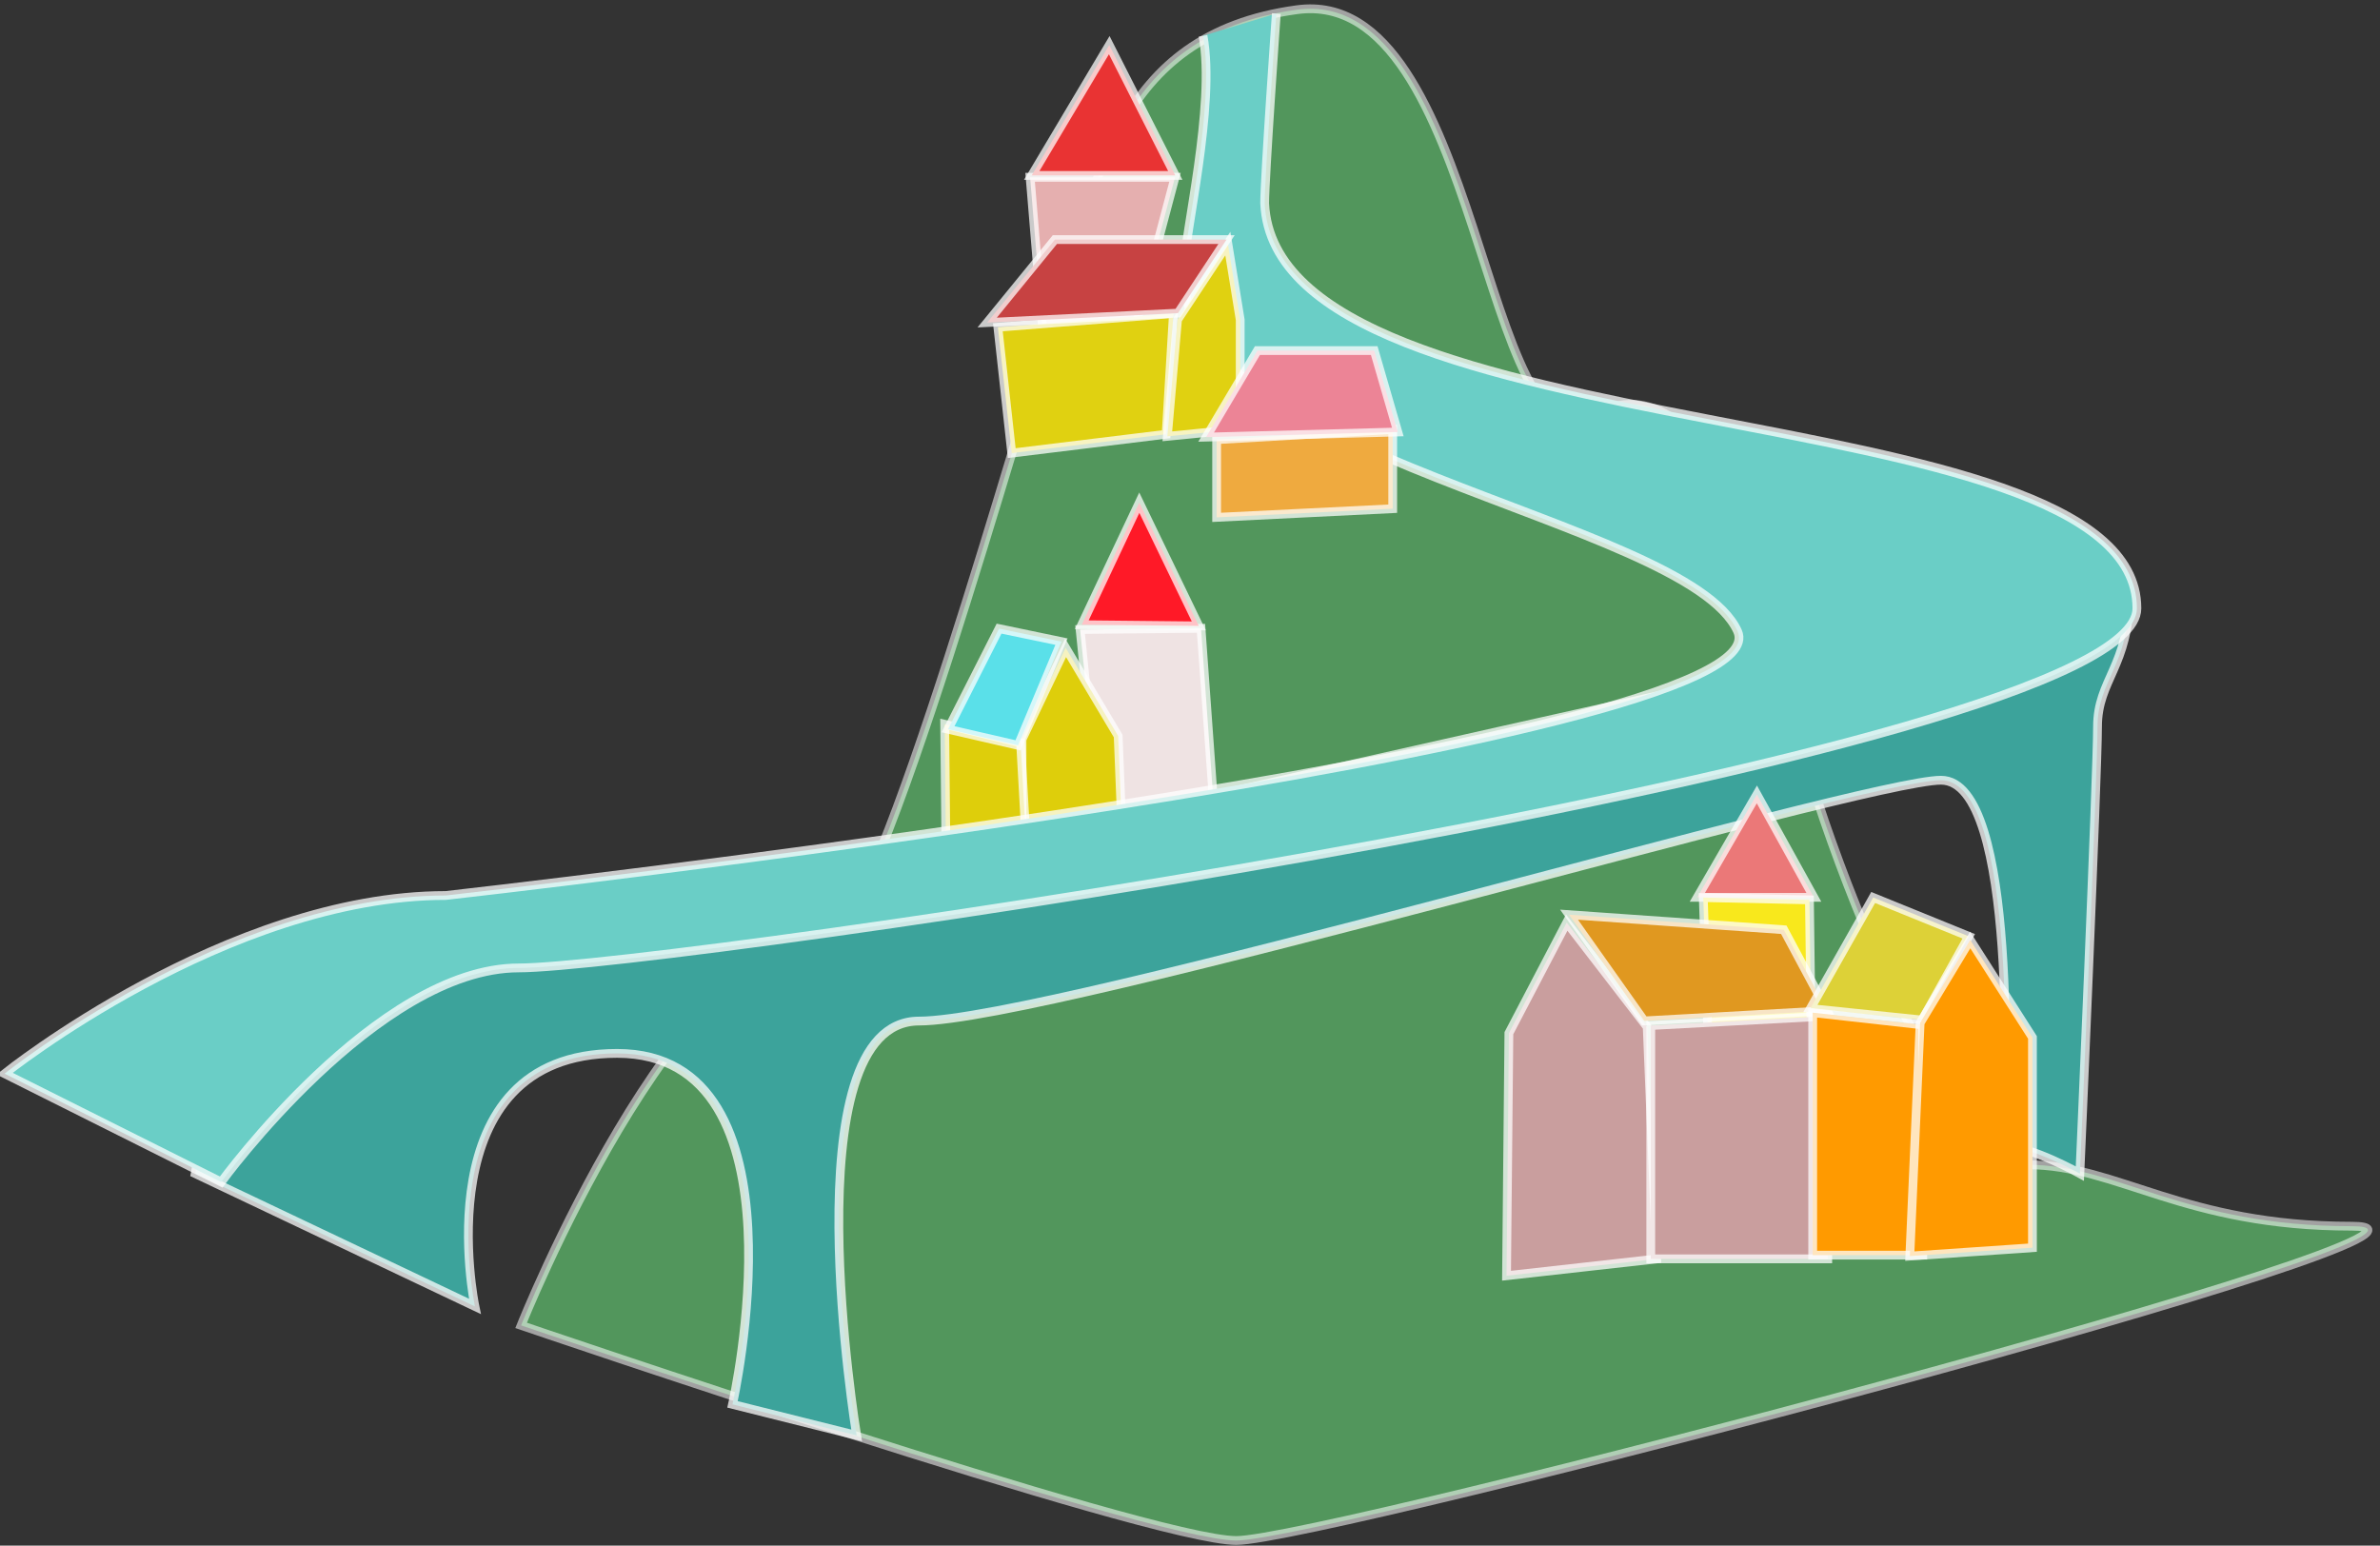 <?xml version="1.0" encoding="UTF-8" standalone="no"?>
<svg width="271px" height="176px" viewBox="0 0 271 176" version="1.1" xmlns="http://www.w3.org/2000/svg" xmlns:xlink="http://www.w3.org/1999/xlink" xmlns:sketch="http://www.bohemiancoding.com/sketch/ns">
    <rect x="0" y="0" width="271" height="176" fill="#333333" stroke="none"/>
    <!-- Generator: Sketch 3.1 (8751) - http://www.bohemiancoding.com/sketch -->
    <title>village</title>
    <desc>Created with Sketch.</desc>
    <defs></defs>
    <g id="Page-1" stroke="none" stroke-width="1" fill="none" fill-rule="evenodd" sketch:type="MSPage">
        <g id="village" sketch:type="MSLayerGroup" transform="translate(1, 1)" stroke="#FFFFFF">
            <path d="M58.337,149.92 C58.337,149.92 76.101,105.38 93.544,105.38 C98.829,105.38 115.745,44.592 119.097,34.662 C123.905,20.416 125.616,2.975 146.671,0.106 C167.726,-2.764 167.823,53.743 180.443,46.296 C193.064,38.849 202.456,66.601 202.456,75.585 C202.456,84.569 219.701,131.634 229.891,131.634 C240.081,131.634 247.625,138.626 266.79,138.626 C285.954,138.626 149.504,174.416 139.779,174.416 C130.055,174.416 58.337,149.92 58.337,149.92 Z" id="rocher-2" stroke-opacity="0.543" fill="#52965C" sketch:type="MSShapeGroup"></path>
            <g id="village-2" transform="translate(0, 0.715)" stroke-opacity="0.74" sketch:type="MSShapeGroup">
                <g id="houses2" transform="translate(107, 56)">
                    <path d="M17.075,34.576 L30.18,33.614 L28.755,13.83 L14.985,13.968 L17.075,34.576 Z" id="Path-1339" fill="#EFE3E3"></path>
                    <path d="M15.175,13.42 L21.727,-0.475 L28.502,13.556 L15.175,13.42 Z" id="Path-1340" fill="#FF1927"></path>
                    <path d="M13.339,16.049 C13.339,16.049 8.37,26.486 8.37,26.486 C8.37,26.486 8.37,40.739 8.37,40.739 L19.891,40.316 L19.322,26.095 L13.339,16.049 Z" id="Path-1336" fill="#DECE0B"></path>
                    <path d="M9.002,41 L-0.272,40.771 L-0.431,24.758 L8.21,26.846 L9.002,41 Z" id="Path-1337" fill="#DECE0B"></path>
                    <path d="M12.865,15.346 L7.925,27.158 L-0.052,25.322 L5.758,13.866 L12.865,15.346 Z" id="Path-1338" fill="#5AE0E9"></path>
                </g>
                <g id="bridge">
                    <path d="M53.077,147.045 C53.077,147.045 47.061,118.233 69.267,118.233 C91.474,118.233 82.407,158.199 82.407,158.199 L96.541,161.738 C96.541,161.738 88.777,114.553 103.638,114.553 C118.499,114.553 211.142,87.128 220.011,87.128 C228.879,87.128 227.254,123.824 227.254,128.799 C230.267,128.799 235.824,131.919 235.824,131.919 C235.824,131.919 237.836,86.327 237.836,81.013 C237.836,75.7 241.454,74.124 241.454,66.115 C235.454,66.115 24.512,114.553 24.512,114.553 L21.227,131.919 L53.077,147.045 Z" id="Path-1323" fill="#3CA39B"></path>
                    <path d="M144.329,-0.173 C144.329,-0.173 143.002,18.501 143.002,21.435 C144.329,50.404 242.32,42.434 242.32,67.558 C242.32,84.337 74.218,108.502 58.073,108.502 C41.928,108.502 24.187,132.885 24.187,132.885 L-0.477,120.54 C-0.477,120.54 24.877,100.254 49.763,100.254 C49.763,100.254 202.729,83.112 196.848,70.16 C190.967,57.207 132.301,50.267 133.82,28.85 C133.82,25.151 137.454,10.317 135.982,2.363" id="Path-1322" fill="#6ACEC6"></path>
                </g>
                <g id="houses1" transform="translate(111, 3)">
                    <path d="M7.011,36.223 L5.294,15.473 L21.793,15.473 L16.287,36.223 L7.011,36.223 Z" id="Path-1324" fill="#E5AFAF"></path>
                    <path d="M14.305,0.424 L5.475,15.26 L21.824,15.26 L14.305,0.424 Z" id="Path-1325" fill="#E93333"></path>
                    <path d="M1.623,32.549 L3.203,46.879 L20.785,44.731 L21.614,30.985 L1.623,32.549 Z" id="Path-1326" fill="#E0D111"></path>
                    <path d="M20.921,44.968 L29.216,44.148 L29.216,31.701 L27.807,23.024 L22.078,31.701 L20.921,44.968 Z" id="Path-1328" fill="#E0D111"></path>
                    <path d="M8.116,22.566 L0.405,32.014 L22.13,30.94 L27.66,22.566 L8.116,22.566 Z" id="Path-1327" fill="#C74242"></path>
                    <path d="M26.533,45.348 L26.533,54.197 L46.582,53.21 L46.582,44.192 L26.533,45.348 Z" id="Path-1329" fill="#EFAA3F"></path>
                    <path d="M31.179,35.206 L25.338,45.059 L47.164,44.476 L44.476,35.206 L31.179,35.206 Z" id="Path-1330" fill="#EC8496"></path>
                </g>
                <g id="houses3" transform="translate(171, 89)">
                    <path d="M28.049,-0.256 L21.265,11.462 L34.535,11.462 L28.049,-0.256 Z" id="Path-1344" fill="#EB7878"></path>
                    <path d="M21.944,11.491 L22.583,30.188 L34.27,30.478 L34.034,11.752 L21.944,11.491 Z" id="Path-1345" fill="#F8E81C"></path>
                    <path d="M6.393,14.341 L-0.189,26.93 L-0.458,54.55 L16.638,52.638 L15.562,26.232 L6.393,14.341 Z" id="Path-1341" fill="#C99E9E"></path>
                    <path d="M6.663,13.439 L31.113,15.154 L36.05,24.372 L15.226,25.535 L6.663,13.439 Z" id="Path-1342" fill="#E09820"></path>
                    <path d="M15.965,52.63 L15.965,26.061 L36.118,24.982 L36.118,52.63 L15.965,52.63 Z" id="Path-1343" fill="#C99E9E"></path>
                    <path d="M41.29,11.481 L34.136,24.128 L46.866,25.438 L52.172,15.901 L41.29,11.481 Z" id="Path-1346" fill="#DDD137"></path>
                    <path d="M34.404,24.594 L34.404,52.206 L46.933,52.206 L46.933,25.991 L34.404,24.594 Z" id="Path-1347" fill="#FF9A00"></path>
                    <path d="M52.339,16.32 L46.638,25.762 L45.462,52.314 L59.426,51.359 L59.426,27.414 L52.339,16.32 Z" id="Path-1348" fill="#FF9A00"></path>
                </g>
            </g>
        </g>
    </g>
</svg>